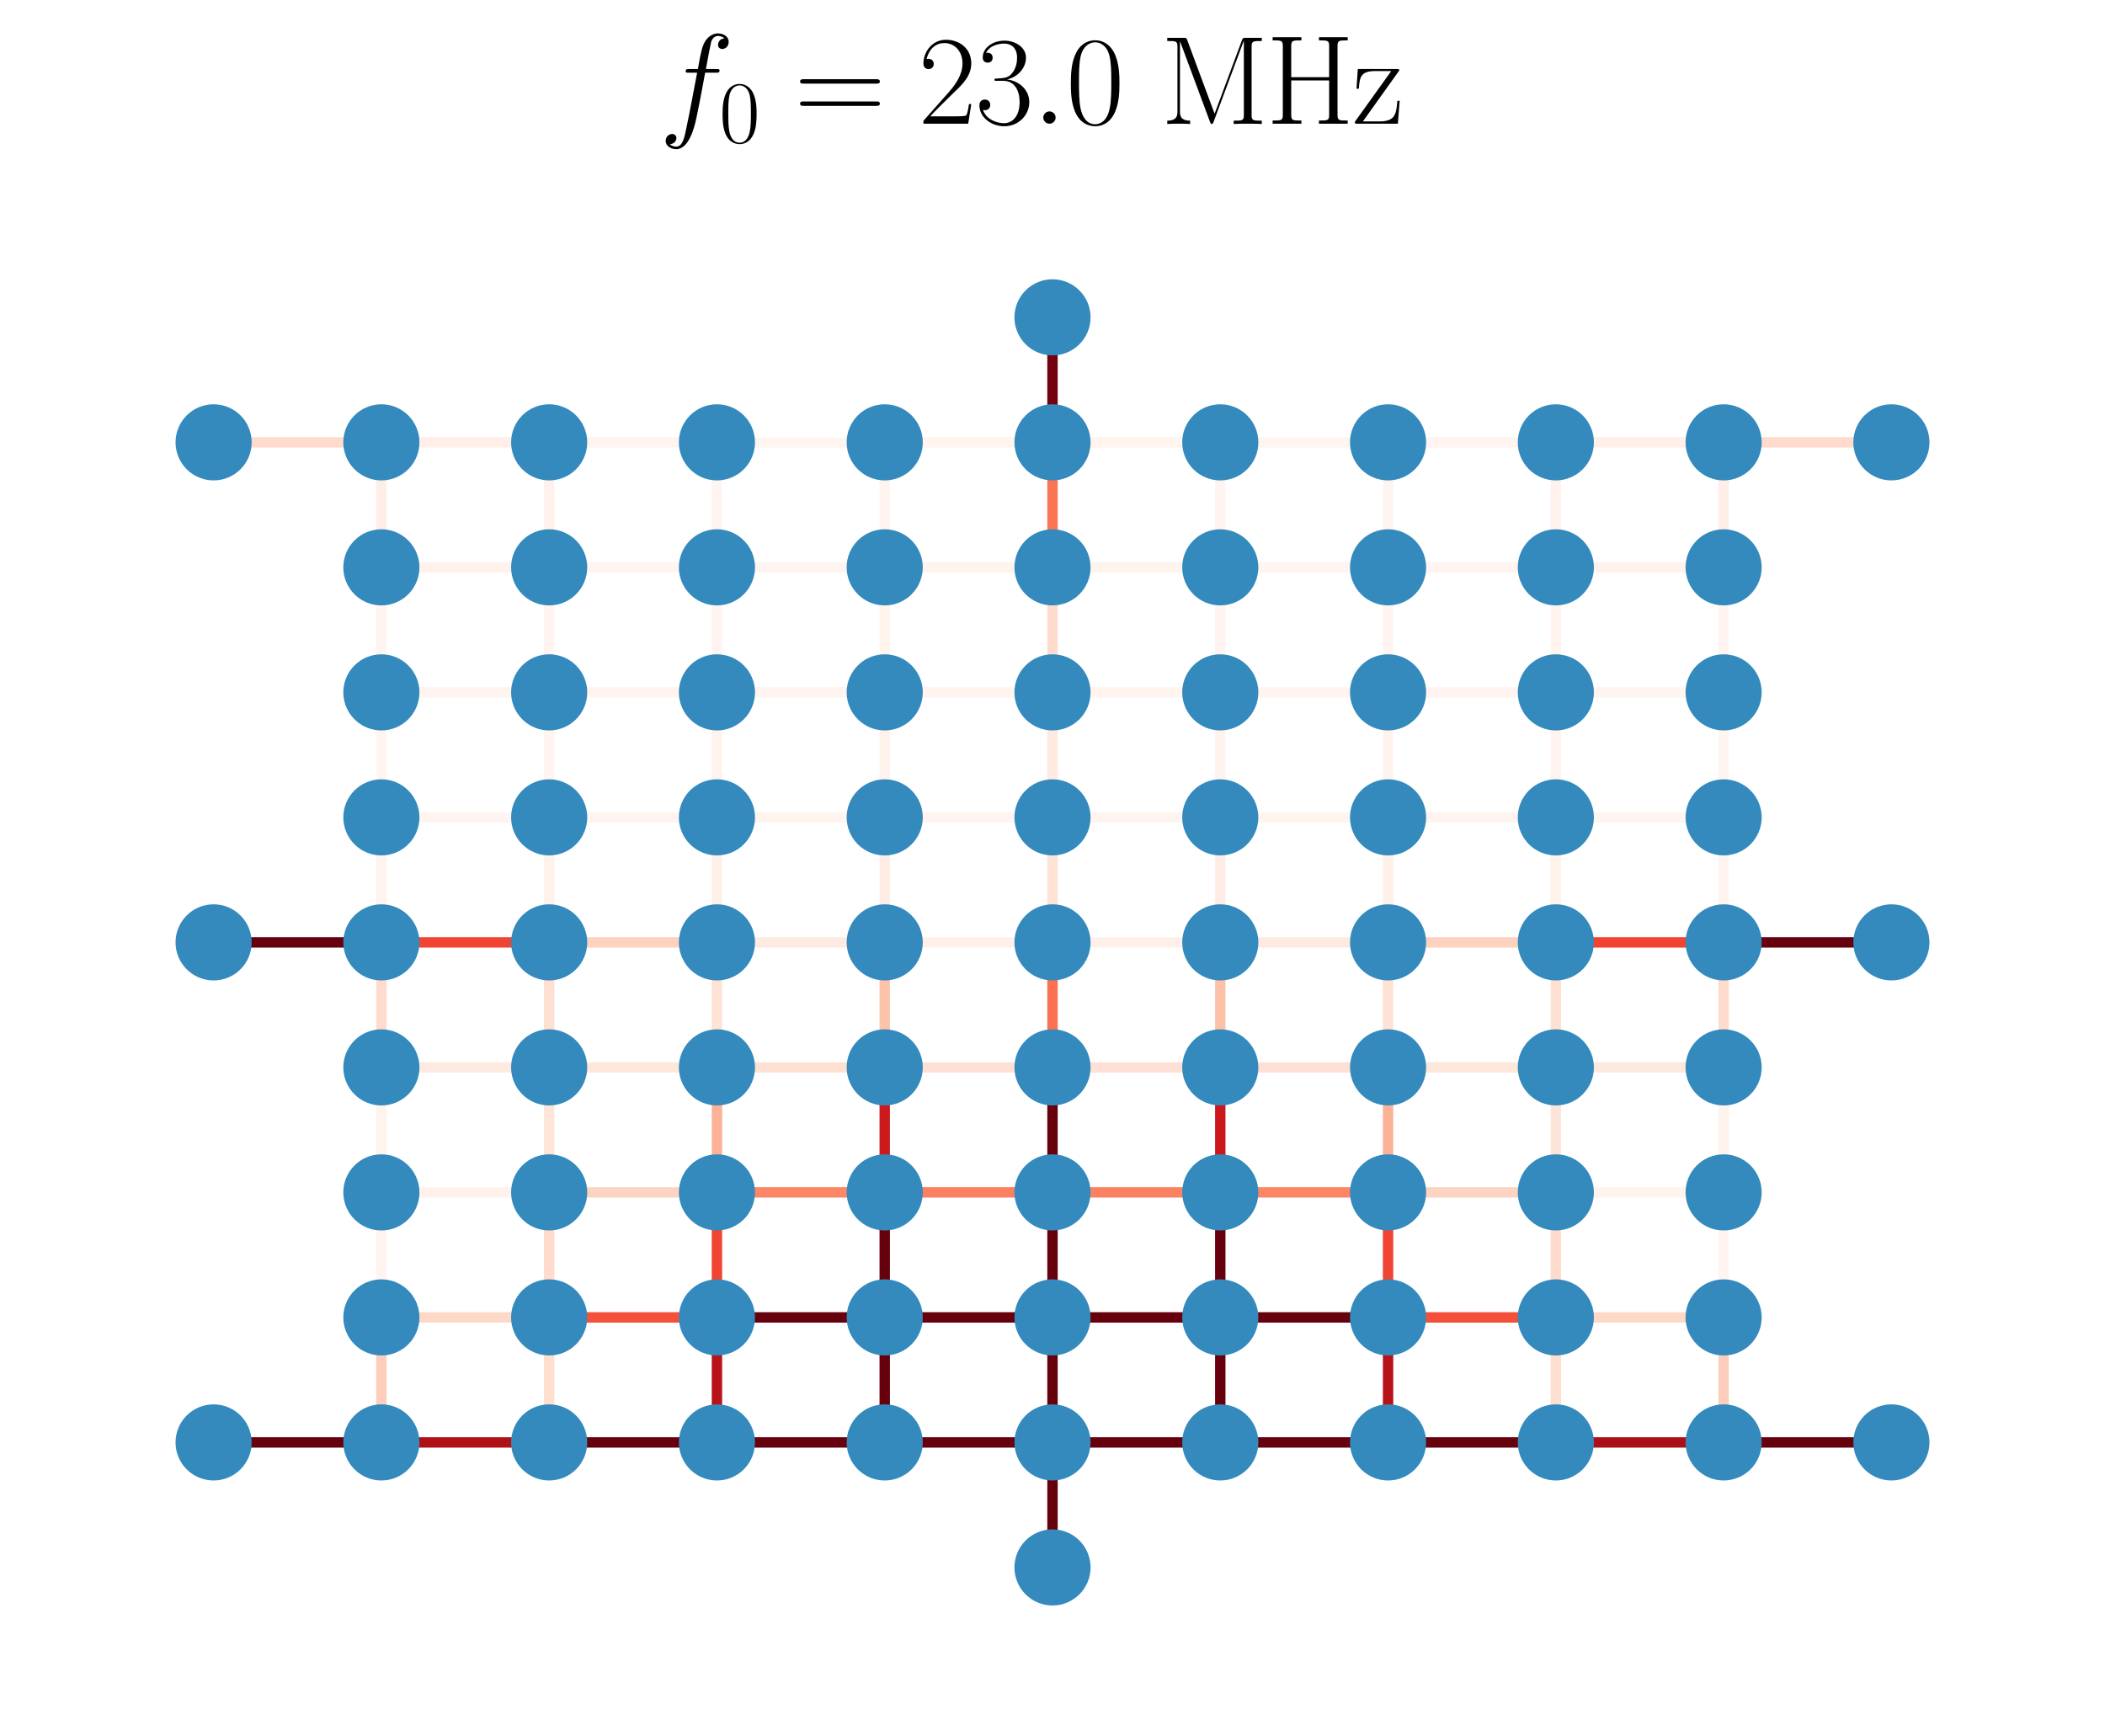 <?xml version="1.0" encoding="utf-8" standalone="no"?>
<!DOCTYPE svg PUBLIC "-//W3C//DTD SVG 1.1//EN"
  "http://www.w3.org/Graphics/SVG/1.1/DTD/svg11.dtd">
<svg xmlns:xlink="http://www.w3.org/1999/xlink" width="202.5pt" height="167.032pt" viewBox="0 0 202.5 167.032" xmlns="http://www.w3.org/2000/svg" version="1.1">
 <defs>
  <style type="text/css">*{stroke-linejoin: round; stroke-linecap: butt}</style>
 </defs>
 <g id="figure_1">
  <g id="patch_1">
   <path d="M 0 167.032 
L 202.5 167.032 
L 202.5 0 
L 0 0 
L 0 167.032 
z
" style="fill: none"/>
  </g>
  <g id="axes_1">
   <g id="LineCollection_1">
    <path d="M 101.25 150.804 
L 101.25 138.776 
" clip-path="url(#p845c0fffb8)" style="fill: none; stroke: #67000d"/>
    <path d="M 101.25 138.776 
L 85.11 138.776 
" clip-path="url(#p845c0fffb8)" style="fill: none; stroke: #67000d"/>
    <path d="M 101.25 138.776 
L 117.39 138.776 
" clip-path="url(#p845c0fffb8)" style="fill: none; stroke: #67000d"/>
    <path d="M 101.25 138.776 
L 101.25 126.749 
" clip-path="url(#p845c0fffb8)" style="fill: none; stroke: #67000d"/>
    <path d="M 20.548 138.776 
L 36.688 138.776 
" clip-path="url(#p845c0fffb8)" style="fill: none; stroke: #67000d"/>
    <path d="M 36.688 138.776 
L 52.829 138.776 
" clip-path="url(#p845c0fffb8)" style="fill: none; stroke: #af1117"/>
    <path d="M 36.688 138.776 
L 36.688 126.749 
" clip-path="url(#p845c0fffb8)" style="fill: none; stroke: #fdcebb"/>
    <path d="M 181.952 138.776 
L 165.812 138.776 
" clip-path="url(#p845c0fffb8)" style="fill: none; stroke: #67000d"/>
    <path d="M 165.812 138.776 
L 149.671 138.776 
" clip-path="url(#p845c0fffb8)" style="fill: none; stroke: #ab1016"/>
    <path d="M 165.812 138.776 
L 165.812 126.749 
" clip-path="url(#p845c0fffb8)" style="fill: none; stroke: #fdcebb"/>
    <path d="M 20.548 90.667 
L 36.688 90.667 
" clip-path="url(#p845c0fffb8)" style="fill: none; stroke: #67000d"/>
    <path d="M 36.688 90.667 
L 36.688 102.694 
" clip-path="url(#p845c0fffb8)" style="fill: none; stroke: #fedbcc"/>
    <path d="M 36.688 90.667 
L 52.829 90.667 
" clip-path="url(#p845c0fffb8)" style="fill: none; stroke: #f14432"/>
    <path d="M 36.688 90.667 
L 36.688 78.64 
" clip-path="url(#p845c0fffb8)" style="fill: none; stroke: #fff4ef"/>
    <path d="M 181.952 90.667 
L 165.812 90.667 
" clip-path="url(#p845c0fffb8)" style="fill: none; stroke: #67000d"/>
    <path d="M 165.812 90.667 
L 165.812 102.694 
" clip-path="url(#p845c0fffb8)" style="fill: none; stroke: #fedbcc"/>
    <path d="M 165.812 90.667 
L 149.671 90.667 
" clip-path="url(#p845c0fffb8)" style="fill: none; stroke: #f14331"/>
    <path d="M 165.812 90.667 
L 165.812 78.64 
" clip-path="url(#p845c0fffb8)" style="fill: none; stroke: #fff4ef"/>
    <path d="M 20.548 42.558 
L 36.688 42.558 
" clip-path="url(#p845c0fffb8)" style="fill: none; stroke: #fedbcc"/>
    <path d="M 36.688 42.558 
L 36.688 54.585 
" clip-path="url(#p845c0fffb8)" style="fill: none; stroke: #ffeee7"/>
    <path d="M 36.688 42.558 
L 52.829 42.558 
" clip-path="url(#p845c0fffb8)" style="fill: none; stroke: #ffefe8"/>
    <path d="M 181.952 42.558 
L 165.812 42.558 
" clip-path="url(#p845c0fffb8)" style="fill: none; stroke: #fedbcc"/>
    <path d="M 165.812 42.558 
L 165.812 54.585 
" clip-path="url(#p845c0fffb8)" style="fill: none; stroke: #ffeee7"/>
    <path d="M 165.812 42.558 
L 149.671 42.558 
" clip-path="url(#p845c0fffb8)" style="fill: none; stroke: #ffefe8"/>
    <path d="M 101.25 30.531 
L 101.25 42.558 
" clip-path="url(#p845c0fffb8)" style="fill: none; stroke: #71020e"/>
    <path d="M 101.25 42.558 
L 101.25 54.585 
" clip-path="url(#p845c0fffb8)" style="fill: none; stroke: #fb7555"/>
    <path d="M 101.25 42.558 
L 85.11 42.558 
" clip-path="url(#p845c0fffb8)" style="fill: none; stroke: #fff4ee"/>
    <path d="M 101.25 42.558 
L 117.39 42.558 
" clip-path="url(#p845c0fffb8)" style="fill: none; stroke: #fff4ee"/>
    <path d="M 52.829 138.776 
L 68.969 138.776 
" clip-path="url(#p845c0fffb8)" style="fill: none; stroke: #67000d"/>
    <path d="M 52.829 138.776 
L 52.829 126.749 
" clip-path="url(#p845c0fffb8)" style="fill: none; stroke: #fedfd0"/>
    <path d="M 36.688 126.749 
L 52.829 126.749 
" clip-path="url(#p845c0fffb8)" style="fill: none; stroke: #fed8c7"/>
    <path d="M 36.688 126.749 
L 36.688 114.722 
" clip-path="url(#p845c0fffb8)" style="fill: none; stroke: #fff4ef"/>
    <path d="M 68.969 138.776 
L 85.11 138.776 
" clip-path="url(#p845c0fffb8)" style="fill: none; stroke: #67000d"/>
    <path d="M 68.969 138.776 
L 68.969 126.749 
" clip-path="url(#p845c0fffb8)" style="fill: none; stroke: #b71319"/>
    <path d="M 52.829 126.749 
L 68.969 126.749 
" clip-path="url(#p845c0fffb8)" style="fill: none; stroke: #f4503a"/>
    <path d="M 52.829 126.749 
L 52.829 114.722 
" clip-path="url(#p845c0fffb8)" style="fill: none; stroke: #fedbcc"/>
    <path d="M 85.11 138.776 
L 85.11 126.749 
" clip-path="url(#p845c0fffb8)" style="fill: none; stroke: #67000d"/>
    <path d="M 68.969 126.749 
L 85.11 126.749 
" clip-path="url(#p845c0fffb8)" style="fill: none; stroke: #67000d"/>
    <path d="M 68.969 126.749 
L 68.969 114.722 
" clip-path="url(#p845c0fffb8)" style="fill: none; stroke: #f14432"/>
    <path d="M 85.11 126.749 
L 101.25 126.749 
" clip-path="url(#p845c0fffb8)" style="fill: none; stroke: #67000d"/>
    <path d="M 85.11 126.749 
L 85.11 114.722 
" clip-path="url(#p845c0fffb8)" style="fill: none; stroke: #67000d"/>
    <path d="M 117.39 138.776 
L 133.531 138.776 
" clip-path="url(#p845c0fffb8)" style="fill: none; stroke: #67000d"/>
    <path d="M 117.39 138.776 
L 117.39 126.749 
" clip-path="url(#p845c0fffb8)" style="fill: none; stroke: #67000d"/>
    <path d="M 101.25 126.749 
L 117.39 126.749 
" clip-path="url(#p845c0fffb8)" style="fill: none; stroke: #67000d"/>
    <path d="M 101.25 126.749 
L 101.25 114.722 
" clip-path="url(#p845c0fffb8)" style="fill: none; stroke: #67000d"/>
    <path d="M 133.531 138.776 
L 149.671 138.776 
" clip-path="url(#p845c0fffb8)" style="fill: none; stroke: #67000d"/>
    <path d="M 133.531 138.776 
L 133.531 126.749 
" clip-path="url(#p845c0fffb8)" style="fill: none; stroke: #b71319"/>
    <path d="M 117.39 126.749 
L 133.531 126.749 
" clip-path="url(#p845c0fffb8)" style="fill: none; stroke: #67000d"/>
    <path d="M 117.39 126.749 
L 117.39 114.722 
" clip-path="url(#p845c0fffb8)" style="fill: none; stroke: #67000d"/>
    <path d="M 149.671 138.776 
L 149.671 126.749 
" clip-path="url(#p845c0fffb8)" style="fill: none; stroke: #fedfd0"/>
    <path d="M 133.531 126.749 
L 149.671 126.749 
" clip-path="url(#p845c0fffb8)" style="fill: none; stroke: #f44f39"/>
    <path d="M 133.531 126.749 
L 133.531 114.722 
" clip-path="url(#p845c0fffb8)" style="fill: none; stroke: #f14432"/>
    <path d="M 149.671 126.749 
L 165.812 126.749 
" clip-path="url(#p845c0fffb8)" style="fill: none; stroke: #fed8c7"/>
    <path d="M 149.671 126.749 
L 149.671 114.722 
" clip-path="url(#p845c0fffb8)" style="fill: none; stroke: #fedbcc"/>
    <path d="M 165.812 126.749 
L 165.812 114.722 
" clip-path="url(#p845c0fffb8)" style="fill: none; stroke: #fff4ef"/>
    <path d="M 36.688 114.722 
L 52.829 114.722 
" clip-path="url(#p845c0fffb8)" style="fill: none; stroke: #fff2ec"/>
    <path d="M 36.688 114.722 
L 36.688 102.694 
" clip-path="url(#p845c0fffb8)" style="fill: none; stroke: #fff3ed"/>
    <path d="M 52.829 114.722 
L 68.969 114.722 
" clip-path="url(#p845c0fffb8)" style="fill: none; stroke: #fdd4c2"/>
    <path d="M 52.829 114.722 
L 52.829 102.694 
" clip-path="url(#p845c0fffb8)" style="fill: none; stroke: #fee5d8"/>
    <path d="M 68.969 114.722 
L 85.11 114.722 
" clip-path="url(#p845c0fffb8)" style="fill: none; stroke: #fc8666"/>
    <path d="M 68.969 114.722 
L 68.969 102.694 
" clip-path="url(#p845c0fffb8)" style="fill: none; stroke: #fcb296"/>
    <path d="M 85.11 114.722 
L 101.25 114.722 
" clip-path="url(#p845c0fffb8)" style="fill: none; stroke: #fc7f5f"/>
    <path d="M 85.11 114.722 
L 85.11 102.694 
" clip-path="url(#p845c0fffb8)" style="fill: none; stroke: #cc191e"/>
    <path d="M 101.25 114.722 
L 117.39 114.722 
" clip-path="url(#p845c0fffb8)" style="fill: none; stroke: #fc8161"/>
    <path d="M 101.25 114.722 
L 101.25 102.694 
" clip-path="url(#p845c0fffb8)" style="fill: none; stroke: #67000d"/>
    <path d="M 117.39 114.722 
L 133.531 114.722 
" clip-path="url(#p845c0fffb8)" style="fill: none; stroke: #fc8666"/>
    <path d="M 117.39 114.722 
L 117.39 102.694 
" clip-path="url(#p845c0fffb8)" style="fill: none; stroke: #cb181d"/>
    <path d="M 133.531 114.722 
L 149.671 114.722 
" clip-path="url(#p845c0fffb8)" style="fill: none; stroke: #fdd4c2"/>
    <path d="M 133.531 114.722 
L 133.531 102.694 
" clip-path="url(#p845c0fffb8)" style="fill: none; stroke: #fcb296"/>
    <path d="M 149.671 114.722 
L 165.812 114.722 
" clip-path="url(#p845c0fffb8)" style="fill: none; stroke: #fff3ed"/>
    <path d="M 149.671 114.722 
L 149.671 102.694 
" clip-path="url(#p845c0fffb8)" style="fill: none; stroke: #fee4d8"/>
    <path d="M 165.812 114.722 
L 165.812 102.694 
" clip-path="url(#p845c0fffb8)" style="fill: none; stroke: #fff3ed"/>
    <path d="M 36.688 102.694 
L 52.829 102.694 
" clip-path="url(#p845c0fffb8)" style="fill: none; stroke: #feeae0"/>
    <path d="M 52.829 102.694 
L 68.969 102.694 
" clip-path="url(#p845c0fffb8)" style="fill: none; stroke: #fee7db"/>
    <path d="M 52.829 102.694 
L 52.829 90.667 
" clip-path="url(#p845c0fffb8)" style="fill: none; stroke: #fee0d2"/>
    <path d="M 68.969 102.694 
L 85.11 102.694 
" clip-path="url(#p845c0fffb8)" style="fill: none; stroke: #fee1d3"/>
    <path d="M 68.969 102.694 
L 68.969 90.667 
" clip-path="url(#p845c0fffb8)" style="fill: none; stroke: #fee3d6"/>
    <path d="M 85.11 102.694 
L 101.25 102.694 
" clip-path="url(#p845c0fffb8)" style="fill: none; stroke: #fee1d4"/>
    <path d="M 85.11 102.694 
L 85.11 90.667 
" clip-path="url(#p845c0fffb8)" style="fill: none; stroke: #fcc2aa"/>
    <path d="M 101.25 102.694 
L 117.39 102.694 
" clip-path="url(#p845c0fffb8)" style="fill: none; stroke: #fee1d4"/>
    <path d="M 101.25 102.694 
L 101.25 90.667 
" clip-path="url(#p845c0fffb8)" style="fill: none; stroke: #fb7151"/>
    <path d="M 117.39 102.694 
L 133.531 102.694 
" clip-path="url(#p845c0fffb8)" style="fill: none; stroke: #fee1d4"/>
    <path d="M 117.39 102.694 
L 117.39 90.667 
" clip-path="url(#p845c0fffb8)" style="fill: none; stroke: #fcc1a8"/>
    <path d="M 133.531 102.694 
L 149.671 102.694 
" clip-path="url(#p845c0fffb8)" style="fill: none; stroke: #fee7db"/>
    <path d="M 133.531 102.694 
L 133.531 90.667 
" clip-path="url(#p845c0fffb8)" style="fill: none; stroke: #fee2d5"/>
    <path d="M 149.671 102.694 
L 165.812 102.694 
" clip-path="url(#p845c0fffb8)" style="fill: none; stroke: #fee9df"/>
    <path d="M 149.671 102.694 
L 149.671 90.667 
" clip-path="url(#p845c0fffb8)" style="fill: none; stroke: #fee1d3"/>
    <path d="M 52.829 90.667 
L 68.969 90.667 
" clip-path="url(#p845c0fffb8)" style="fill: none; stroke: #fdd2bf"/>
    <path d="M 52.829 90.667 
L 52.829 78.64 
" clip-path="url(#p845c0fffb8)" style="fill: none; stroke: #fff2eb"/>
    <path d="M 68.969 90.667 
L 85.11 90.667 
" clip-path="url(#p845c0fffb8)" style="fill: none; stroke: #ffebe2"/>
    <path d="M 68.969 90.667 
L 68.969 78.64 
" clip-path="url(#p845c0fffb8)" style="fill: none; stroke: #fff1ea"/>
    <path d="M 85.11 90.667 
L 101.25 90.667 
" clip-path="url(#p845c0fffb8)" style="fill: none; stroke: #fff0e9"/>
    <path d="M 85.11 90.667 
L 85.11 78.64 
" clip-path="url(#p845c0fffb8)" style="fill: none; stroke: #ffede5"/>
    <path d="M 101.25 90.667 
L 117.39 90.667 
" clip-path="url(#p845c0fffb8)" style="fill: none; stroke: #fff0e9"/>
    <path d="M 101.25 90.667 
L 101.25 78.64 
" clip-path="url(#p845c0fffb8)" style="fill: none; stroke: #fee3d6"/>
    <path d="M 117.39 90.667 
L 133.531 90.667 
" clip-path="url(#p845c0fffb8)" style="fill: none; stroke: #feeae1"/>
    <path d="M 117.39 90.667 
L 117.39 78.64 
" clip-path="url(#p845c0fffb8)" style="fill: none; stroke: #ffede5"/>
    <path d="M 133.531 90.667 
L 149.671 90.667 
" clip-path="url(#p845c0fffb8)" style="fill: none; stroke: #fdd2bf"/>
    <path d="M 133.531 90.667 
L 133.531 78.64 
" clip-path="url(#p845c0fffb8)" style="fill: none; stroke: #fff1ea"/>
    <path d="M 149.671 90.667 
L 149.671 78.64 
" clip-path="url(#p845c0fffb8)" style="fill: none; stroke: #fff2eb"/>
    <path d="M 36.688 78.64 
L 52.829 78.64 
" clip-path="url(#p845c0fffb8)" style="fill: none; stroke: #fff5f0"/>
    <path d="M 36.688 78.64 
L 36.688 66.613 
" clip-path="url(#p845c0fffb8)" style="fill: none; stroke: #fff5f0"/>
    <path d="M 52.829 78.64 
L 68.969 78.64 
" clip-path="url(#p845c0fffb8)" style="fill: none; stroke: #fff4ef"/>
    <path d="M 52.829 78.64 
L 52.829 66.613 
" clip-path="url(#p845c0fffb8)" style="fill: none; stroke: #fff4ef"/>
    <path d="M 68.969 78.64 
L 85.11 78.64 
" clip-path="url(#p845c0fffb8)" style="fill: none; stroke: #fff4ee"/>
    <path d="M 68.969 78.64 
L 68.969 66.613 
" clip-path="url(#p845c0fffb8)" style="fill: none; stroke: #fff3ed"/>
    <path d="M 85.11 78.64 
L 101.25 78.64 
" clip-path="url(#p845c0fffb8)" style="fill: none; stroke: #fff4ef"/>
    <path d="M 85.11 78.64 
L 85.11 66.613 
" clip-path="url(#p845c0fffb8)" style="fill: none; stroke: #fff2ec"/>
    <path d="M 101.25 78.64 
L 117.39 78.64 
" clip-path="url(#p845c0fffb8)" style="fill: none; stroke: #fff4ef"/>
    <path d="M 101.25 78.64 
L 101.25 66.613 
" clip-path="url(#p845c0fffb8)" style="fill: none; stroke: #feeae1"/>
    <path d="M 117.39 78.64 
L 133.531 78.64 
" clip-path="url(#p845c0fffb8)" style="fill: none; stroke: #fff4ee"/>
    <path d="M 117.39 78.64 
L 117.39 66.613 
" clip-path="url(#p845c0fffb8)" style="fill: none; stroke: #fff3ed"/>
    <path d="M 133.531 78.64 
L 149.671 78.64 
" clip-path="url(#p845c0fffb8)" style="fill: none; stroke: #fff4ef"/>
    <path d="M 133.531 78.64 
L 133.531 66.613 
" clip-path="url(#p845c0fffb8)" style="fill: none; stroke: #fff3ed"/>
    <path d="M 149.671 78.64 
L 165.812 78.64 
" clip-path="url(#p845c0fffb8)" style="fill: none; stroke: #fff5f0"/>
    <path d="M 149.671 78.64 
L 149.671 66.613 
" clip-path="url(#p845c0fffb8)" style="fill: none; stroke: #fff4ef"/>
    <path d="M 165.812 78.64 
L 165.812 66.613 
" clip-path="url(#p845c0fffb8)" style="fill: none; stroke: #fff5f0"/>
    <path d="M 36.688 66.613 
L 52.829 66.613 
" clip-path="url(#p845c0fffb8)" style="fill: none; stroke: #fff4ef"/>
    <path d="M 36.688 66.613 
L 36.688 54.585 
" clip-path="url(#p845c0fffb8)" style="fill: none; stroke: #fff4ef"/>
    <path d="M 52.829 66.613 
L 68.969 66.613 
" clip-path="url(#p845c0fffb8)" style="fill: none; stroke: #fff4ef"/>
    <path d="M 52.829 66.613 
L 52.829 54.585 
" clip-path="url(#p845c0fffb8)" style="fill: none; stroke: #fff4ef"/>
    <path d="M 68.969 66.613 
L 85.11 66.613 
" clip-path="url(#p845c0fffb8)" style="fill: none; stroke: #fff4ef"/>
    <path d="M 68.969 66.613 
L 68.969 54.585 
" clip-path="url(#p845c0fffb8)" style="fill: none; stroke: #fff4ef"/>
    <path d="M 85.11 66.613 
L 101.25 66.613 
" clip-path="url(#p845c0fffb8)" style="fill: none; stroke: #fff4ee"/>
    <path d="M 85.11 66.613 
L 85.11 54.585 
" clip-path="url(#p845c0fffb8)" style="fill: none; stroke: #fff4ee"/>
    <path d="M 101.25 66.613 
L 117.39 66.613 
" clip-path="url(#p845c0fffb8)" style="fill: none; stroke: #fff4ee"/>
    <path d="M 101.25 66.613 
L 101.25 54.585 
" clip-path="url(#p845c0fffb8)" style="fill: none; stroke: #fedbcc"/>
    <path d="M 117.39 66.613 
L 133.531 66.613 
" clip-path="url(#p845c0fffb8)" style="fill: none; stroke: #fff4ef"/>
    <path d="M 117.39 66.613 
L 117.39 54.585 
" clip-path="url(#p845c0fffb8)" style="fill: none; stroke: #fff4ef"/>
    <path d="M 133.531 66.613 
L 149.671 66.613 
" clip-path="url(#p845c0fffb8)" style="fill: none; stroke: #fff4ef"/>
    <path d="M 133.531 66.613 
L 133.531 54.585 
" clip-path="url(#p845c0fffb8)" style="fill: none; stroke: #fff4ef"/>
    <path d="M 149.671 66.613 
L 165.812 66.613 
" clip-path="url(#p845c0fffb8)" style="fill: none; stroke: #fff5f0"/>
    <path d="M 149.671 66.613 
L 149.671 54.585 
" clip-path="url(#p845c0fffb8)" style="fill: none; stroke: #fff4ee"/>
    <path d="M 165.812 66.613 
L 165.812 54.585 
" clip-path="url(#p845c0fffb8)" style="fill: none; stroke: #fff4ef"/>
    <path d="M 36.688 54.585 
L 52.829 54.585 
" clip-path="url(#p845c0fffb8)" style="fill: none; stroke: #fff2ec"/>
    <path d="M 52.829 54.585 
L 68.969 54.585 
" clip-path="url(#p845c0fffb8)" style="fill: none; stroke: #fff4ef"/>
    <path d="M 52.829 54.585 
L 52.829 42.558 
" clip-path="url(#p845c0fffb8)" style="fill: none; stroke: #fff2ec"/>
    <path d="M 68.969 54.585 
L 85.11 54.585 
" clip-path="url(#p845c0fffb8)" style="fill: none; stroke: #fff4ef"/>
    <path d="M 68.969 54.585 
L 68.969 42.558 
" clip-path="url(#p845c0fffb8)" style="fill: none; stroke: #fff5f0"/>
    <path d="M 85.11 54.585 
L 101.25 54.585 
" clip-path="url(#p845c0fffb8)" style="fill: none; stroke: #fff3ed"/>
    <path d="M 85.11 54.585 
L 85.11 42.558 
" clip-path="url(#p845c0fffb8)" style="fill: none; stroke: #fff4ef"/>
    <path d="M 101.25 54.585 
L 117.39 54.585 
" clip-path="url(#p845c0fffb8)" style="fill: none; stroke: #fff3ed"/>
    <path d="M 117.39 54.585 
L 133.531 54.585 
" clip-path="url(#p845c0fffb8)" style="fill: none; stroke: #fff4ef"/>
    <path d="M 117.39 54.585 
L 117.39 42.558 
" clip-path="url(#p845c0fffb8)" style="fill: none; stroke: #fff4ef"/>
    <path d="M 133.531 54.585 
L 149.671 54.585 
" clip-path="url(#p845c0fffb8)" style="fill: none; stroke: #fff4ef"/>
    <path d="M 133.531 54.585 
L 133.531 42.558 
" clip-path="url(#p845c0fffb8)" style="fill: none; stroke: #fff5f0"/>
    <path d="M 149.671 54.585 
L 165.812 54.585 
" clip-path="url(#p845c0fffb8)" style="fill: none; stroke: #fff2ec"/>
    <path d="M 149.671 54.585 
L 149.671 42.558 
" clip-path="url(#p845c0fffb8)" style="fill: none; stroke: #fff2ec"/>
    <path d="M 52.829 42.558 
L 68.969 42.558 
" clip-path="url(#p845c0fffb8)" style="fill: none; stroke: #fff4ef"/>
    <path d="M 68.969 42.558 
L 85.11 42.558 
" clip-path="url(#p845c0fffb8)" style="fill: none; stroke: #fff5f0"/>
    <path d="M 117.39 42.558 
L 133.531 42.558 
" clip-path="url(#p845c0fffb8)" style="fill: none; stroke: #fff5f0"/>
    <path d="M 133.531 42.558 
L 149.671 42.558 
" clip-path="url(#p845c0fffb8)" style="fill: none; stroke: #fff4ef"/>
   </g>
   <g id="PathCollection_1">
    <defs>
     <path id="mca093333fb" d="M 0 3.162 
C 0.839 3.162 1.643 2.829 2.236 2.236 
C 2.829 1.643 3.162 0.839 3.162 0 
C 3.162 -0.839 2.829 -1.643 2.236 -2.236 
C 1.643 -2.829 0.839 -3.162 0 -3.162 
C -0.839 -3.162 -1.643 -2.829 -2.236 -2.236 
C -2.829 -1.643 -3.162 -0.839 -3.162 0 
C -3.162 0.839 -2.829 1.643 -2.236 2.236 
C -1.643 2.829 -0.839 3.162 0 3.162 
z
" style="stroke: #348abd"/>
    </defs>
    <g clip-path="url(#p845c0fffb8)">
     <use xlink:href="#mca093333fb" x="101.25" y="150.804" style="fill: #348abd; stroke: #348abd"/>
     <use xlink:href="#mca093333fb" x="101.25" y="138.776" style="fill: #348abd; stroke: #348abd"/>
     <use xlink:href="#mca093333fb" x="20.548" y="138.776" style="fill: #348abd; stroke: #348abd"/>
     <use xlink:href="#mca093333fb" x="36.688" y="138.776" style="fill: #348abd; stroke: #348abd"/>
     <use xlink:href="#mca093333fb" x="181.952" y="138.776" style="fill: #348abd; stroke: #348abd"/>
     <use xlink:href="#mca093333fb" x="165.812" y="138.776" style="fill: #348abd; stroke: #348abd"/>
     <use xlink:href="#mca093333fb" x="20.548" y="90.667" style="fill: #348abd; stroke: #348abd"/>
     <use xlink:href="#mca093333fb" x="36.688" y="90.667" style="fill: #348abd; stroke: #348abd"/>
     <use xlink:href="#mca093333fb" x="181.952" y="90.667" style="fill: #348abd; stroke: #348abd"/>
     <use xlink:href="#mca093333fb" x="165.812" y="90.667" style="fill: #348abd; stroke: #348abd"/>
     <use xlink:href="#mca093333fb" x="20.548" y="42.558" style="fill: #348abd; stroke: #348abd"/>
     <use xlink:href="#mca093333fb" x="36.688" y="42.558" style="fill: #348abd; stroke: #348abd"/>
     <use xlink:href="#mca093333fb" x="181.952" y="42.558" style="fill: #348abd; stroke: #348abd"/>
     <use xlink:href="#mca093333fb" x="165.812" y="42.558" style="fill: #348abd; stroke: #348abd"/>
     <use xlink:href="#mca093333fb" x="101.25" y="30.531" style="fill: #348abd; stroke: #348abd"/>
     <use xlink:href="#mca093333fb" x="101.25" y="42.558" style="fill: #348abd; stroke: #348abd"/>
     <use xlink:href="#mca093333fb" x="52.829" y="138.776" style="fill: #348abd; stroke: #348abd"/>
     <use xlink:href="#mca093333fb" x="36.688" y="126.749" style="fill: #348abd; stroke: #348abd"/>
     <use xlink:href="#mca093333fb" x="68.969" y="138.776" style="fill: #348abd; stroke: #348abd"/>
     <use xlink:href="#mca093333fb" x="52.829" y="126.749" style="fill: #348abd; stroke: #348abd"/>
     <use xlink:href="#mca093333fb" x="85.11" y="138.776" style="fill: #348abd; stroke: #348abd"/>
     <use xlink:href="#mca093333fb" x="68.969" y="126.749" style="fill: #348abd; stroke: #348abd"/>
     <use xlink:href="#mca093333fb" x="85.11" y="126.749" style="fill: #348abd; stroke: #348abd"/>
     <use xlink:href="#mca093333fb" x="117.39" y="138.776" style="fill: #348abd; stroke: #348abd"/>
     <use xlink:href="#mca093333fb" x="101.25" y="126.749" style="fill: #348abd; stroke: #348abd"/>
     <use xlink:href="#mca093333fb" x="133.531" y="138.776" style="fill: #348abd; stroke: #348abd"/>
     <use xlink:href="#mca093333fb" x="117.39" y="126.749" style="fill: #348abd; stroke: #348abd"/>
     <use xlink:href="#mca093333fb" x="149.671" y="138.776" style="fill: #348abd; stroke: #348abd"/>
     <use xlink:href="#mca093333fb" x="133.531" y="126.749" style="fill: #348abd; stroke: #348abd"/>
     <use xlink:href="#mca093333fb" x="149.671" y="126.749" style="fill: #348abd; stroke: #348abd"/>
     <use xlink:href="#mca093333fb" x="165.812" y="126.749" style="fill: #348abd; stroke: #348abd"/>
     <use xlink:href="#mca093333fb" x="36.688" y="114.722" style="fill: #348abd; stroke: #348abd"/>
     <use xlink:href="#mca093333fb" x="52.829" y="114.722" style="fill: #348abd; stroke: #348abd"/>
     <use xlink:href="#mca093333fb" x="68.969" y="114.722" style="fill: #348abd; stroke: #348abd"/>
     <use xlink:href="#mca093333fb" x="85.11" y="114.722" style="fill: #348abd; stroke: #348abd"/>
     <use xlink:href="#mca093333fb" x="101.25" y="114.722" style="fill: #348abd; stroke: #348abd"/>
     <use xlink:href="#mca093333fb" x="117.39" y="114.722" style="fill: #348abd; stroke: #348abd"/>
     <use xlink:href="#mca093333fb" x="133.531" y="114.722" style="fill: #348abd; stroke: #348abd"/>
     <use xlink:href="#mca093333fb" x="149.671" y="114.722" style="fill: #348abd; stroke: #348abd"/>
     <use xlink:href="#mca093333fb" x="165.812" y="114.722" style="fill: #348abd; stroke: #348abd"/>
     <use xlink:href="#mca093333fb" x="36.688" y="102.694" style="fill: #348abd; stroke: #348abd"/>
     <use xlink:href="#mca093333fb" x="52.829" y="102.694" style="fill: #348abd; stroke: #348abd"/>
     <use xlink:href="#mca093333fb" x="68.969" y="102.694" style="fill: #348abd; stroke: #348abd"/>
     <use xlink:href="#mca093333fb" x="85.11" y="102.694" style="fill: #348abd; stroke: #348abd"/>
     <use xlink:href="#mca093333fb" x="101.25" y="102.694" style="fill: #348abd; stroke: #348abd"/>
     <use xlink:href="#mca093333fb" x="117.39" y="102.694" style="fill: #348abd; stroke: #348abd"/>
     <use xlink:href="#mca093333fb" x="133.531" y="102.694" style="fill: #348abd; stroke: #348abd"/>
     <use xlink:href="#mca093333fb" x="149.671" y="102.694" style="fill: #348abd; stroke: #348abd"/>
     <use xlink:href="#mca093333fb" x="165.812" y="102.694" style="fill: #348abd; stroke: #348abd"/>
     <use xlink:href="#mca093333fb" x="52.829" y="90.667" style="fill: #348abd; stroke: #348abd"/>
     <use xlink:href="#mca093333fb" x="68.969" y="90.667" style="fill: #348abd; stroke: #348abd"/>
     <use xlink:href="#mca093333fb" x="85.11" y="90.667" style="fill: #348abd; stroke: #348abd"/>
     <use xlink:href="#mca093333fb" x="101.25" y="90.667" style="fill: #348abd; stroke: #348abd"/>
     <use xlink:href="#mca093333fb" x="117.39" y="90.667" style="fill: #348abd; stroke: #348abd"/>
     <use xlink:href="#mca093333fb" x="133.531" y="90.667" style="fill: #348abd; stroke: #348abd"/>
     <use xlink:href="#mca093333fb" x="149.671" y="90.667" style="fill: #348abd; stroke: #348abd"/>
     <use xlink:href="#mca093333fb" x="36.688" y="78.64" style="fill: #348abd; stroke: #348abd"/>
     <use xlink:href="#mca093333fb" x="52.829" y="78.64" style="fill: #348abd; stroke: #348abd"/>
     <use xlink:href="#mca093333fb" x="68.969" y="78.64" style="fill: #348abd; stroke: #348abd"/>
     <use xlink:href="#mca093333fb" x="85.11" y="78.64" style="fill: #348abd; stroke: #348abd"/>
     <use xlink:href="#mca093333fb" x="101.25" y="78.64" style="fill: #348abd; stroke: #348abd"/>
     <use xlink:href="#mca093333fb" x="117.39" y="78.64" style="fill: #348abd; stroke: #348abd"/>
     <use xlink:href="#mca093333fb" x="133.531" y="78.64" style="fill: #348abd; stroke: #348abd"/>
     <use xlink:href="#mca093333fb" x="149.671" y="78.64" style="fill: #348abd; stroke: #348abd"/>
     <use xlink:href="#mca093333fb" x="165.812" y="78.64" style="fill: #348abd; stroke: #348abd"/>
     <use xlink:href="#mca093333fb" x="36.688" y="66.613" style="fill: #348abd; stroke: #348abd"/>
     <use xlink:href="#mca093333fb" x="52.829" y="66.613" style="fill: #348abd; stroke: #348abd"/>
     <use xlink:href="#mca093333fb" x="68.969" y="66.613" style="fill: #348abd; stroke: #348abd"/>
     <use xlink:href="#mca093333fb" x="85.11" y="66.613" style="fill: #348abd; stroke: #348abd"/>
     <use xlink:href="#mca093333fb" x="101.25" y="66.613" style="fill: #348abd; stroke: #348abd"/>
     <use xlink:href="#mca093333fb" x="117.39" y="66.613" style="fill: #348abd; stroke: #348abd"/>
     <use xlink:href="#mca093333fb" x="133.531" y="66.613" style="fill: #348abd; stroke: #348abd"/>
     <use xlink:href="#mca093333fb" x="149.671" y="66.613" style="fill: #348abd; stroke: #348abd"/>
     <use xlink:href="#mca093333fb" x="165.812" y="66.613" style="fill: #348abd; stroke: #348abd"/>
     <use xlink:href="#mca093333fb" x="36.688" y="54.585" style="fill: #348abd; stroke: #348abd"/>
     <use xlink:href="#mca093333fb" x="52.829" y="54.585" style="fill: #348abd; stroke: #348abd"/>
     <use xlink:href="#mca093333fb" x="68.969" y="54.585" style="fill: #348abd; stroke: #348abd"/>
     <use xlink:href="#mca093333fb" x="85.11" y="54.585" style="fill: #348abd; stroke: #348abd"/>
     <use xlink:href="#mca093333fb" x="101.25" y="54.585" style="fill: #348abd; stroke: #348abd"/>
     <use xlink:href="#mca093333fb" x="117.39" y="54.585" style="fill: #348abd; stroke: #348abd"/>
     <use xlink:href="#mca093333fb" x="133.531" y="54.585" style="fill: #348abd; stroke: #348abd"/>
     <use xlink:href="#mca093333fb" x="149.671" y="54.585" style="fill: #348abd; stroke: #348abd"/>
     <use xlink:href="#mca093333fb" x="165.812" y="54.585" style="fill: #348abd; stroke: #348abd"/>
     <use xlink:href="#mca093333fb" x="52.829" y="42.558" style="fill: #348abd; stroke: #348abd"/>
     <use xlink:href="#mca093333fb" x="68.969" y="42.558" style="fill: #348abd; stroke: #348abd"/>
     <use xlink:href="#mca093333fb" x="85.11" y="42.558" style="fill: #348abd; stroke: #348abd"/>
     <use xlink:href="#mca093333fb" x="117.39" y="42.558" style="fill: #348abd; stroke: #348abd"/>
     <use xlink:href="#mca093333fb" x="133.531" y="42.558" style="fill: #348abd; stroke: #348abd"/>
     <use xlink:href="#mca093333fb" x="149.671" y="42.558" style="fill: #348abd; stroke: #348abd"/>
    </g>
   </g>
   <g id="text_1">
    <!-- $f_0 = 23.0$ MHz -->
    <g transform="translate(63.417 11.902) scale(0.12 -0.12)">
     <defs>
      <path id="CMMI12-66" d="M 2854 2566 
C 2982 2566 3034 2566 3034 2688 
C 3034 2752 2982 2752 2867 2752 
L 2349 2752 
C 2470 3429 2560 3897 2611 4107 
C 2650 4265 2784 4416 2950 4416 
C 3085 4416 3219 4358 3283 4298 
C 3034 4272 2957 4082 2957 3969 
C 2957 3837 3053 3759 3174 3759 
C 3302 3759 3494 3870 3494 4119 
C 3494 4393 3226 4544 2944 4544 
C 2669 4544 2400 4334 2272 4078 
C 2157 3848 2093 3611 1946 2752 
L 1517 2752 
C 1395 2752 1331 2752 1331 2637 
C 1331 2566 1370 2566 1498 2566 
L 1907 2566 
C 1792 1976 1530 542 1382 -137 
C 1274 -689 1178 -1152 858 -1152 
C 838 -1152 653 -1152 538 -1031 
C 864 -1005 864 -726 864 -720 
C 864 -593 768 -517 646 -517 
C 518 -517 326 -625 326 -867 
C 326 -1140 608 -1280 858 -1280 
C 1510 -1280 1779 -118 1850 199 
C 1965 688 2278 2376 2310 2566 
L 2854 2566 
z
" transform="scale(0.016)"/>
      <path id="CMR17-30" d="M 2688 2025 
C 2688 2416 2682 3080 2413 3591 
C 2176 4039 1798 4198 1466 4198 
C 1158 4198 768 4058 525 3597 
C 269 3118 243 2524 243 2025 
C 243 1661 250 1106 448 619 
C 723 -39 1216 -128 1466 -128 
C 1760 -128 2208 -7 2470 600 
C 2662 1042 2688 1559 2688 2025 
z
M 1466 -26 
C 1056 -26 813 325 723 812 
C 653 1188 653 1738 653 2096 
C 653 2588 653 2997 736 3387 
C 858 3929 1216 4096 1466 4096 
C 1728 4096 2067 3923 2189 3400 
C 2272 3036 2278 2607 2278 2096 
C 2278 1680 2278 1169 2202 792 
C 2067 95 1690 -26 1466 -26 
z
" transform="scale(0.016)"/>
      <path id="CMR17-3d" d="M 4115 2017 
C 4211 2017 4307 2017 4307 2125 
C 4307 2240 4198 2240 4090 2240 
L 512 2240 
C 403 2240 294 2240 294 2125 
C 294 2017 390 2017 486 2017 
L 4115 2017 
z
M 4090 896 
C 4198 896 4307 896 4307 1011 
C 4307 1119 4211 1119 4115 1119 
L 486 1119 
C 390 1119 294 1119 294 1011 
C 294 896 403 896 512 896 
L 4090 896 
z
" transform="scale(0.016)"/>
      <path id="CMR17-32" d="M 2669 989 
L 2554 989 
C 2490 536 2438 459 2413 420 
C 2381 369 1920 369 1830 369 
L 602 369 
C 832 619 1280 1072 1824 1597 
C 2214 1967 2669 2402 2669 3035 
C 2669 3790 2067 4224 1395 4224 
C 691 4224 262 3604 262 3030 
C 262 2780 448 2748 525 2748 
C 589 2748 781 2787 781 3010 
C 781 3207 614 3264 525 3264 
C 486 3264 448 3258 422 3245 
C 544 3790 915 4058 1306 4058 
C 1862 4058 2227 3617 2227 3035 
C 2227 2479 1901 2000 1536 1584 
L 262 146 
L 262 0 
L 2515 0 
L 2669 989 
z
" transform="scale(0.016)"/>
      <path id="CMR17-33" d="M 1414 2157 
C 1984 2157 2234 1662 2234 1090 
C 2234 320 1824 25 1453 25 
C 1114 25 563 194 390 693 
C 422 680 454 680 486 680 
C 640 680 755 782 755 948 
C 755 1133 614 1216 486 1216 
C 378 1216 211 1165 211 926 
C 211 335 787 -128 1466 -128 
C 2176 -128 2720 430 2720 1085 
C 2720 1707 2208 2157 1600 2227 
C 2086 2328 2554 2756 2554 3329 
C 2554 3820 2048 4179 1472 4179 
C 890 4179 378 3829 378 3329 
C 378 3110 544 3072 627 3072 
C 762 3072 877 3155 877 3321 
C 877 3486 762 3569 627 3569 
C 602 3569 570 3569 544 3557 
C 730 3959 1235 4032 1459 4032 
C 1683 4032 2106 3925 2106 3320 
C 2106 3143 2080 2828 1862 2550 
C 1670 2304 1453 2304 1242 2284 
C 1210 2284 1062 2269 1037 2269 
C 992 2263 966 2257 966 2208 
C 966 2163 973 2157 1101 2157 
L 1414 2157 
z
" transform="scale(0.016)"/>
      <path id="CMMI12-3a" d="M 1178 307 
C 1178 492 1024 619 870 619 
C 685 619 557 466 557 313 
C 557 128 710 0 864 0 
C 1050 0 1178 153 1178 307 
z
" transform="scale(0.016)"/>
      <path id="CMR17-4d" d="M 1338 4224 
C 1299 4320 1293 4320 1158 4320 
L 339 4320 
L 339 4160 
C 781 4160 851 4160 851 3875 
L 851 610 
C 851 451 851 153 339 153 
L 339 -13 
C 486 0 755 0 915 0 
C 1075 0 1344 0 1491 -13 
L 1491 153 
C 979 153 979 451 979 610 
L 979 4135 
L 986 4135 
L 2490 89 
C 2515 25 2528 -13 2579 -13 
C 2630 -13 2643 25 2669 89 
L 4186 4166 
L 4192 4166 
L 4192 438 
C 4192 153 4122 153 3680 153 
L 3680 -13 
C 3853 0 4198 0 4384 0 
C 4570 0 4922 0 5094 -13 
L 5094 153 
C 4653 153 4582 153 4582 438 
L 4582 3875 
C 4582 4160 4653 4160 5094 4160 
L 5094 4320 
L 4282 4320 
C 4147 4320 4141 4314 4102 4218 
L 2720 502 
L 1338 4224 
z
" transform="scale(0.016)"/>
      <path id="CMR17-48" d="M 3590 3905 
C 3590 4192 3661 4192 4102 4192 
L 4102 4352 
C 3917 4352 3578 4352 3379 4352 
C 3181 4352 2842 4352 2656 4352 
L 2656 4192 
C 3098 4192 3168 4192 3168 3904 
L 3168 2341 
L 1261 2341 
L 1261 3904 
C 1261 4192 1331 4192 1773 4192 
L 1773 4352 
C 1587 4352 1248 4352 1050 4352 
C 851 4352 512 4352 326 4352 
L 326 4192 
C 768 4192 838 4192 838 3905 
L 838 447 
C 838 160 768 160 326 160 
L 326 0 
C 512 0 851 0 1050 0 
C 1248 0 1587 0 1773 0 
L 1773 160 
C 1331 160 1261 160 1261 446 
L 1261 2176 
L 3168 2176 
L 3168 446 
C 3168 160 3098 160 2656 160 
L 2656 0 
C 2842 0 3181 0 3379 0 
C 3578 0 3917 0 4102 0 
L 4102 160 
C 3661 160 3590 160 3590 447 
L 3590 3905 
z
" transform="scale(0.016)"/>
      <path id="CMR17-7a" d="M 2310 2605 
C 2362 2670 2362 2682 2362 2695 
C 2362 2752 2336 2752 2221 2752 
L 275 2752 
L 211 1760 
L 326 1760 
C 371 2381 442 2650 1178 2650 
L 1958 2650 
L 128 96 
C 128 0 134 0 269 0 
L 2291 0 
L 2381 1152 
L 2266 1152 
C 2214 442 2131 115 1350 115 
L 531 115 
L 2310 2605 
z
" transform="scale(0.016)"/>
     </defs>
     <use xlink:href="#CMMI12-66" transform="scale(0.996)"/>
     <use xlink:href="#CMR17-30" transform="translate(48.083 -14.944) scale(0.697)"/>
     <use xlink:href="#CMR17-3d" transform="translate(108.239 0) scale(0.996)"/>
     <use xlink:href="#CMR17-32" transform="translate(207.627 0) scale(0.996)"/>
     <use xlink:href="#CMR17-33" transform="translate(253.318 0) scale(0.996)"/>
     <use xlink:href="#CMMI12-3a" transform="translate(299.008 0) scale(0.996)"/>
     <use xlink:href="#CMR17-30" transform="translate(326.105 0) scale(0.996)"/>
     <use xlink:href="#CMR17-4d" transform="translate(401.872 0) scale(0.996)"/>
     <use xlink:href="#CMR17-48" transform="translate(486.559 0) scale(0.996)"/>
     <use xlink:href="#CMR17-7a" transform="translate(555.631 0) scale(0.996)"/>
    </g>
   </g>
  </g>
 </g>
 <defs>
  <clipPath id="p845c0fffb8">
   <rect x="3.6" y="17.902" width="195.3" height="145.53"/>
  </clipPath>
 </defs>
</svg>
